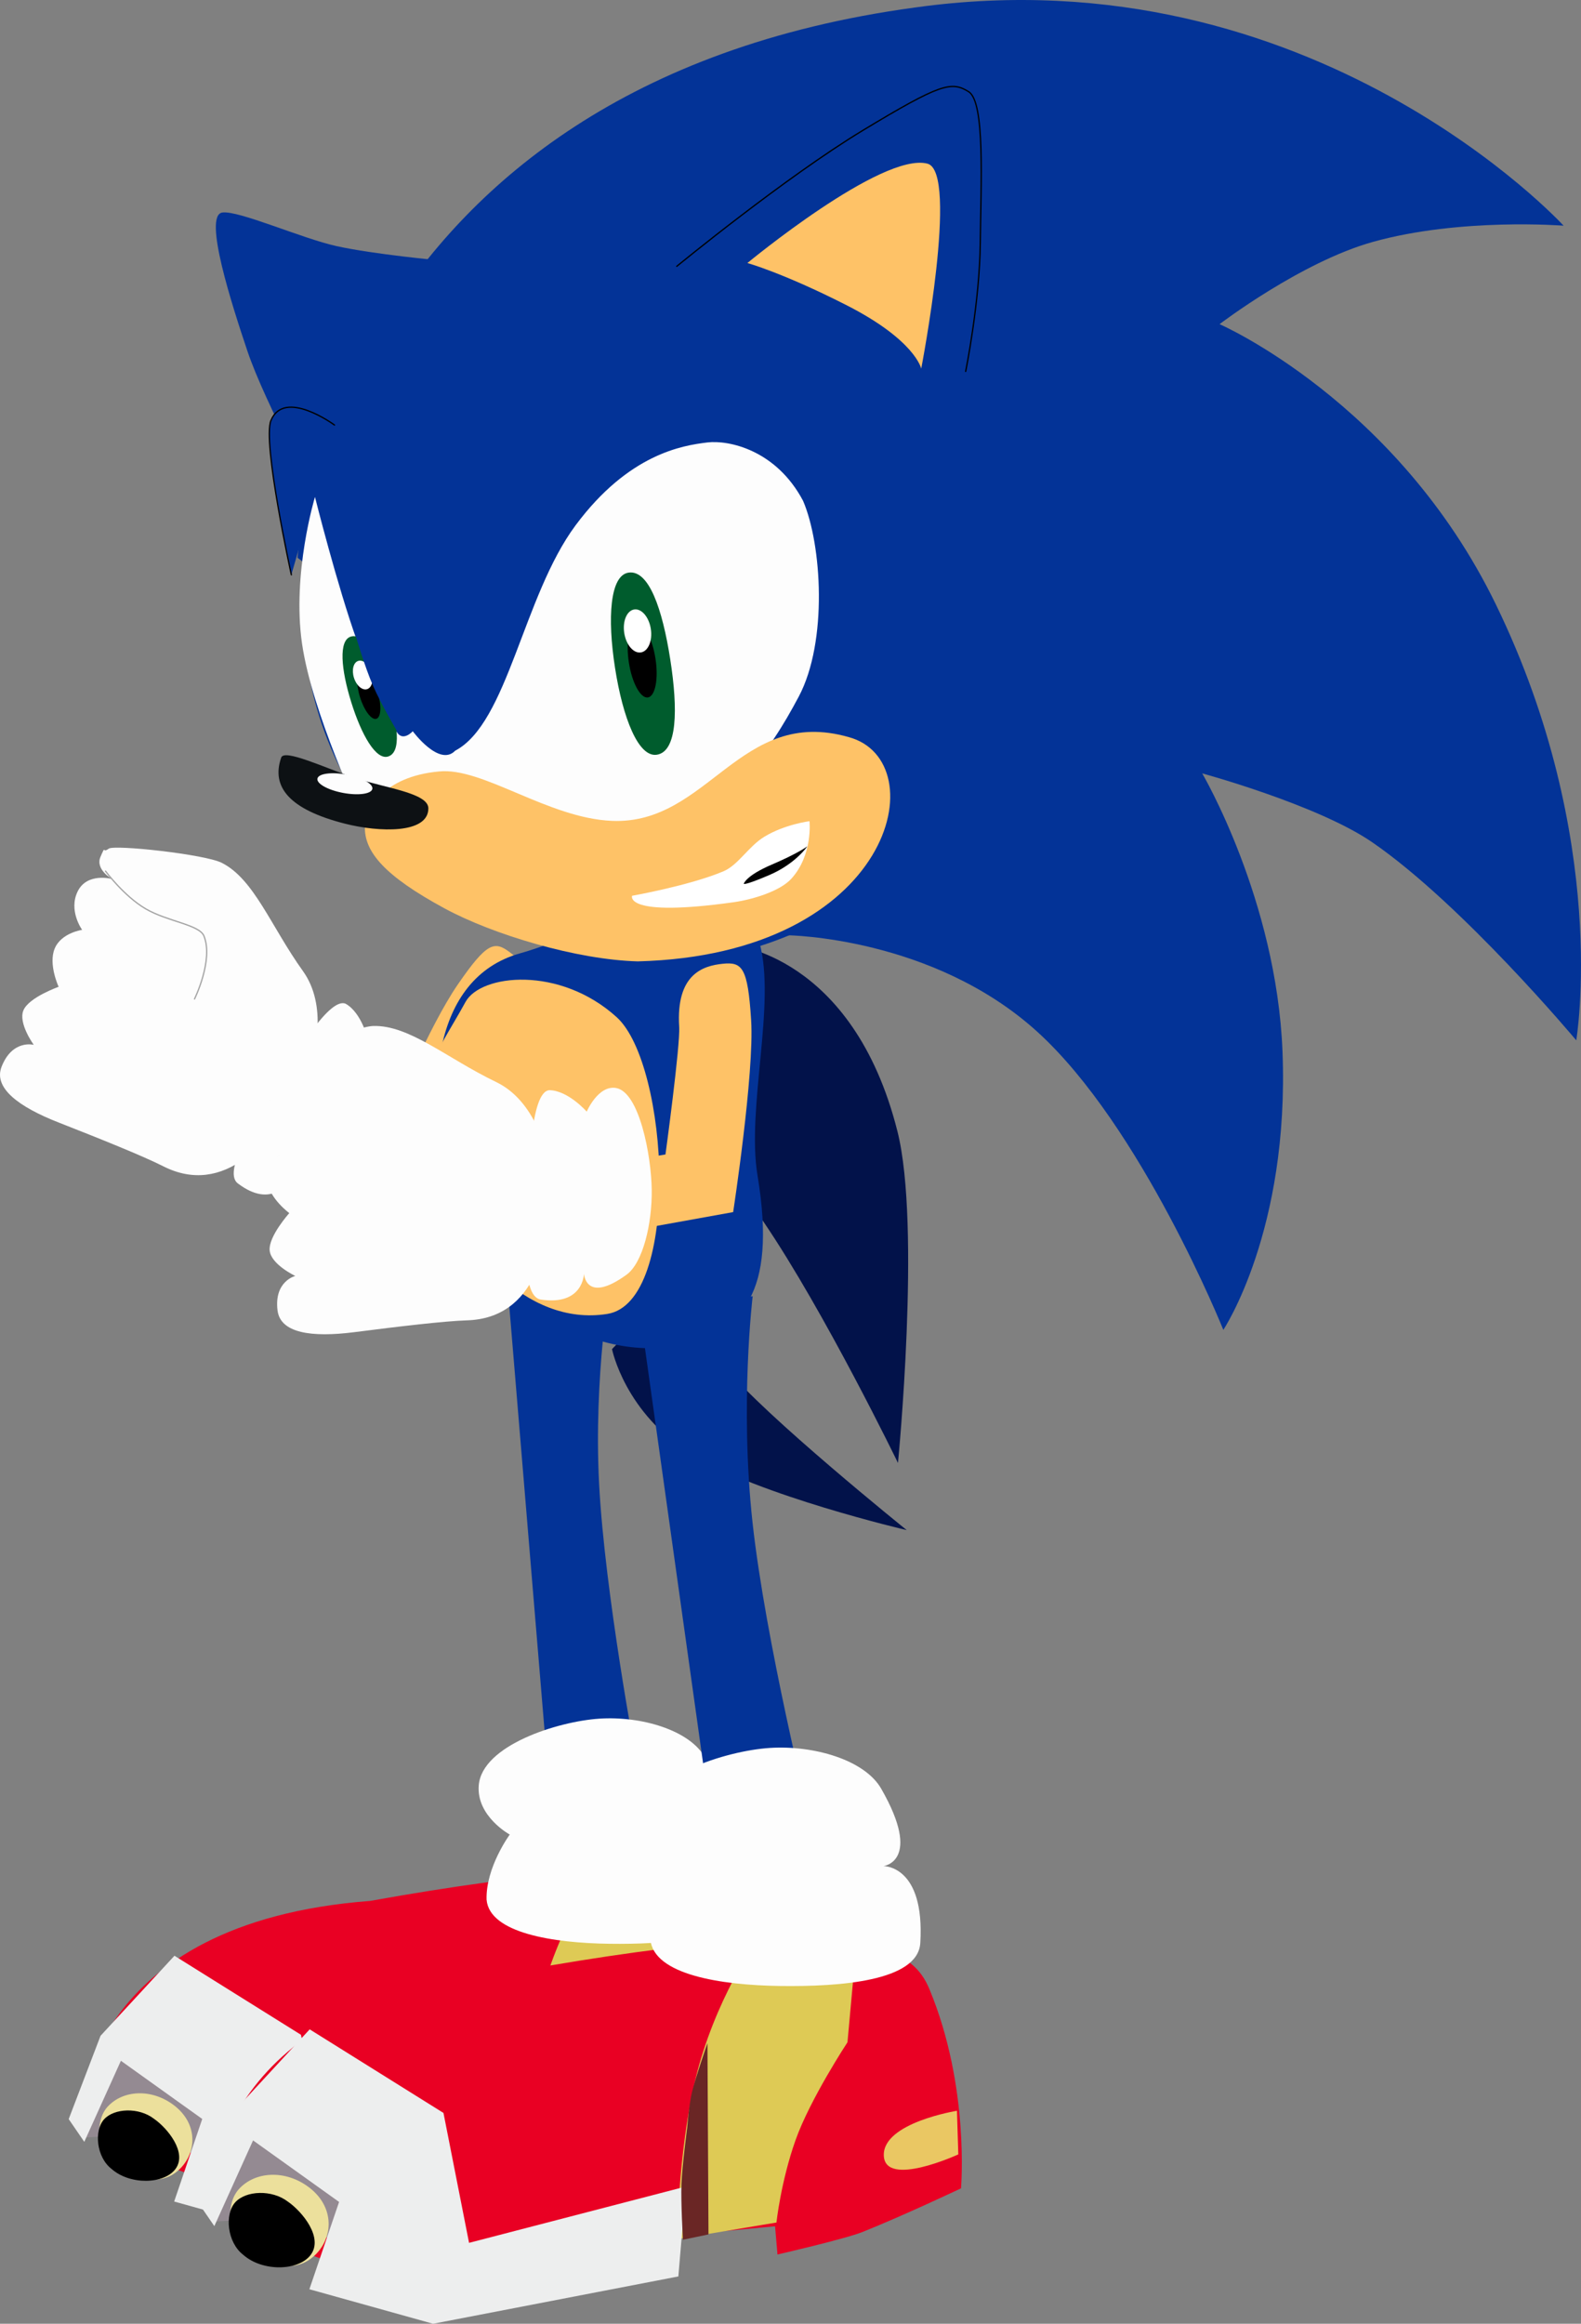 <svg version="1.1" xmlns="http://www.w3.org/2000/svg" xmlns:xlink="http://www.w3.org/1999/xlink" width="153.734" height="225.842" viewBox="0,0,153.734,225.842"><rect x="0" y="0" width="153.734" height="225.842" fill="#808080" stroke="none"/><g transform="translate(-177.286,-61.065)"><g data-paper-data="{&quot;isPaintingLayer&quot;:true}" fill-rule="nonzero" stroke-linejoin="miter" stroke-miterlimit="10" stroke-dasharray="" stroke-dashoffset="0" style="mix-blend-mode: normal"><path d="" fill="#2095ad" stroke="none" stroke-width="0" stroke-linecap="butt"/><g fill="#033397" stroke-width="0"><path d="M206.78,120.494c0,-18.832 15.266,-34.098 34.098,-34.098c18.832,0 34.098,15.266 34.098,34.098c0,18.832 -15.266,34.098 -34.098,34.098c-18.832,0 -34.098,-15.266 -34.098,-34.098z" stroke="none" stroke-linecap="butt"/><path d="M206.215,115.268c0,0 3.884,-45.888 60.094,-53.481c38.645,-5.394 63.02,21.212 63.02,21.212c0,0 -10.053,-0.799 -18.552,1.578c-6.998,1.957 -14.902,7.993 -14.902,7.993c0,0 17.28,7.52 26.867,27.238c11.128,22.887 7.817,42.364 7.817,42.364c0,0 -11.03,-13.181 -19.822,-19.237c-5.286,-3.642 -16.549,-6.705 -16.549,-6.705c0,0 7.224,12.277 7.807,27.024c0.688,17.405 -5.753,27.059 -5.753,27.059c0,0 -7.958,-19.8 -18.121,-29.001c-10.163,-9.2 -24.24,-9.348 -24.24,-9.348" stroke="#000000" stroke-linecap="round"/></g><path d="M227.446,160.985c-0.992,1.44 -8.168,16.263 -8.168,16.263l-19.868,-7.637l2.8,-6.075l13.22,5.956c0,0 3.536,-8.626 6.373,-12.746c2.838,-4.12 3.568,-4.269 5.088,-3.107c1.52,1.162 3.392,3.227 0.554,7.347z" data-paper-data="{&quot;index&quot;:null}" fill="#fec267" stroke="none" stroke-width="0" stroke-linecap="butt"/><g><g><path d="M198.864,144.929c3.135,1.591 4.757,6.156 7.886,10.523c2.335,3.258 1.408,8.094 0.007,10.856c-2.992,5.897 -7.717,11.09 -13.613,8.098c-1.946,-0.987 -6.144,-2.675 -10.137,-4.238c-3.939,-1.541 -6.385,-3.379 -5.56,-5.45c1.06,-2.661 3.122,-2.106 3.122,-2.106c0,0 -1.54,-2.106 -1.001,-3.366c0.54,-1.26 3.42,-2.274 3.42,-2.274c0,0 -1.021,-2.183 -0.385,-3.717c0.636,-1.534 2.67,-1.819 2.67,-1.819c0,0 -1.356,-1.86 -0.435,-3.737c0.922,-1.876 3.34,-1.208 3.34,-1.208c0,0 -1.658,-0.914 -1.118,-2.158c0.539,-1.244 0.143,-0.284 0.795,-0.786c0.538,-0.414 9.359,0.543 11.008,1.38z" fill="#fdfdfd" stroke="none" stroke-width="0" stroke-linecap="butt"/><path d="M187.546,145.728c0,0 1.785,2.424 3.906,3.665c2.122,1.241 5.217,1.531 5.665,2.639c0.947,2.342 -0.917,6.122 -0.917,6.122" fill="none" stroke="#a4a4a4" stroke-width="0.125" stroke-linecap="round"/></g><path d="M204.048,166.84c1.224,-2.022 5.144,-9.024 6.865,-8.213c1.586,0.911 2.179,3.568 2.179,3.568c0,0 2.221,-1.746 3.604,-0.645c1.795,1.428 -0.137,7.382 -1.69,10.321c-1.553,2.939 -4.175,5.837 -6.115,6.086c-4.889,0.628 -3.591,-2.07 -3.591,-2.07c0,0 -1.547,2.729 -4.89,0.189c-1.647,-1.252 2.263,-6.964 3.638,-9.237z" fill="#fdfdfd" stroke="none" stroke-width="0" stroke-linecap="butt"/></g><path d="M248.431,152.885c0,0 11.776,0.9 16.121,18.133c2.315,9.182 0.052,32.229 0.052,32.229c0,0 -7.097,-14.639 -13.052,-23.408c-5.955,-8.769 -16.999,-14.612 -12.768,-14.612c4.231,0 9.647,-12.342 9.647,-12.342z" fill="#02124a" stroke="none" stroke-width="0" stroke-linecap="butt"/><path d="M231.075,239.32l-4.452,-53.535l10.053,-0.435c0,0 -1.687,9.448 -1.131,19.979c0.555,10.531 3.592,26.665 3.592,26.665z" data-paper-data="{&quot;index&quot;:null}" fill="#033397" stroke="none" stroke-width="0" stroke-linecap="butt"/><path d="M185.185,266.232c0,0 0.429,-18.315 28.083,-20.419c32.625,-5.833 36.522,-1.858 37.987,1.669c3.713,8.939 2.891,18.273 2.891,18.273c0,0 -5.238,2.486 -9.06,4.013c-1.616,0.646 -7.818,2.069 -7.818,2.069l-0.22,-2.594l-8.788,0.825l-0.306,3.577c0,0 -10.562,1.116 -15.073,1.136c-20.73,0.089 -27.696,-8.549 -27.696,-8.549z" fill="#e90023" stroke="none" stroke-width="0" stroke-linecap="butt"/><path d="M185.523,266.277l3.485,-7.2l10.568,4.466l2.942,6.822l-7.628,4.828l1.427,-4.686l-4.48,-2.057l-6.484,0.364l0.169,-2.537z" fill="#948a92" stroke="none" stroke-width="0" stroke-linecap="butt"/><path d="M228.074,270.415c0,0 -0.006,-7.656 1.626,-14.585c1.732,-7.352 5.724,-12.964 5.724,-12.964l9.003,1.532l-0.722,7.934c0,0 -3.437,5.216 -4.778,9.001c-1.342,3.785 -1.754,7.565 -1.754,7.565z" fill="#deca55" stroke="none" stroke-width="0" stroke-linecap="butt"/><path d="M185.482,269.227l-1.516,-2.209l3.095,-8.096l7.189,-7.781l12.302,7.683l2.353,11.94l19.951,-5.18l-0.705,8.267l-22.555,4.349l-11.375,-3.172l2.731,-8.024l-7.91,-5.656z" fill="#edeeee" stroke="none" stroke-width="0" stroke-linecap="butt"/><g stroke="none" stroke-width="0" stroke-linecap="butt"><path d="M187.732,265.834c1.48,-1.649 4.307,-1.833 6.505,-0.132c2.198,1.701 2.206,4.31 0.726,5.959c-1.48,1.649 -3.527,1.579 -6.123,0.203c-1.823,-0.967 -2.589,-4.381 -1.108,-6.03z" fill="#ece09c"/><path d="M188.125,271.852c-1.465,-1.134 -1.711,-3.709 -0.724,-4.808c0.987,-1.099 3.393,-1.191 4.858,-0.057c1.31,0.907 3.256,3.278 2.098,4.865c-1.104,1.513 -4.455,1.587 -6.232,-0z" fill="#000000"/></g><path d="M228.968,260.162c0,0 0.16,-2.092 0.438,-3.25c0.332,-1.385 1.421,-4.5 1.421,-4.5l0.096,17.578l-2.349,0.489c0,0 -0.199,-3.412 -0.134,-5.113c0.066,-1.737 0.528,-5.204 0.528,-5.204z" fill="#6a2625" stroke="none" stroke-width="0" stroke-linecap="butt"/><path d="M253.773,258.627l0.123,4.008c0,0 -6.758,3.112 -6.85,0.096c-0.093,-3.016 6.727,-4.104 6.727,-4.104z" fill="#eac763" stroke="none" stroke-width="0" stroke-linecap="butt"/><path d="M224.601,245.697c-0.096,-3.141 2.253,-6.334 2.253,-6.334c0,0 -3.247,-1.764 -3.016,-4.77c0.3,-3.9 7.691,-6.23 11.731,-6.494c4.04,-0.265 8.734,1.09 10.256,3.743c3.836,6.686 0.212,7.116 0.212,7.116c0,0 3.819,-0.09 3.384,7.07c-0.214,3.528 -7.466,4.023 -12.89,3.95c-5.424,-0.072 -11.643,-1.029 -11.93,-4.282z" fill="#fdfdfd" stroke="none" stroke-width="0" stroke-linecap="butt"/><path d="M236.798,192.182l7.945,-8.228c0,0 0.008,6.162 3.093,10.009c3.705,4.618 17.619,15.811 17.619,15.811c0,0 -14.366,-3.349 -20.898,-7.359c-6.532,-4.01 -7.759,-10.233 -7.759,-10.233z" fill="#02124a" stroke="none" stroke-width="0" stroke-linecap="butt"/><path d="M221.184,177.244c-2.768,-9.884 -1.929,-21.116 6.672,-23.525c8.601,-2.409 20.506,-10.95 23.273,-1.066c1.654,5.907 -1.277,16.083 -0.183,22.654c1.96,11.783 -1.756,14.867 -6.881,16.303c-8.601,2.409 -20.112,-4.482 -22.88,-14.366z" fill="#033397" stroke="none" stroke-width="0" stroke-linecap="butt"/><path d="M219.791,175.424c-2.898,-9.295 -0.164,-11.615 2.759,-16.978c1.482,-2.72 9.174,-3.541 14.705,1.481c5.105,4.635 6.28,27.69 -0.912,28.836c-8.014,1.277 -14.5,-6.756 -16.552,-13.338z" fill="#fec267" stroke="none" stroke-width="0" stroke-linecap="butt"/><path d="M247.651,246.697l-8.151,-58.18l10.976,-1.474c0,0 -1.268,10.513 -0.015,21.99c1.253,11.477 5.564,28.842 5.564,28.842z" data-paper-data="{&quot;index&quot;:null}" fill="#033397" stroke="none" stroke-width="0" stroke-linecap="butt"/><path d="M243.095,86.947c0,0 10.546,-8.651 18.115,-13.223c7.569,-4.572 8.605,-4.777 10.265,-3.747c1.615,1.001 1.194,8.886 1.132,14.7c-0.062,5.815 -1.422,12.484 -1.422,12.484" fill="#033397" stroke="#000000" stroke-width="0.125" stroke-linecap="round"/><path d="M208.48,110.213c0,0 -5.446,-9.999 -7.134,-15.022c-1.475,-4.389 -4.34,-13.199 -2.445,-13.47c1.581,-0.227 7.745,2.524 11.117,3.265c3.673,0.807 10.095,1.394 10.095,1.394" fill="#033397" stroke="#000000" stroke-width="0" stroke-linecap="round"/><path d="M207.913,109.362c0,0 2.17,8.667 4.105,14.037c1.935,5.369 1.952,5.548 3.835,8.783c0.6,1.031 1.57,-0.048 1.57,-0.048c0,0 2.583,3.499 4.124,1.89c5.124,-2.686 6.595,-15.022 11.704,-21.899c5.168,-6.956 10.412,-7.77 12.825,-8.059c2.075,-0.248 6.68,0.723 9.301,5.677c1.814,4.214 2.423,13.668 -0.422,19.025c-2.844,5.358 -6.887,11.384 -14.788,13.058c-7.901,1.675 -15.013,-6.954 -22.181,-5.252c-0.884,0.21 -5.593,3.768 -5.593,3.768c0,0 -4.751,-9.902 -5.739,-16.735c-0.988,-6.833 1.26,-14.246 1.26,-14.246z" fill="#fdfdfd" stroke="#000000" stroke-width="0" stroke-linecap="butt"/><path d="M212.771,141.355c0.064,-1.558 1.722,-4.815 7.198,-5.311c4.245,-0.448 10.607,4.549 16.841,4.801c9.366,0.378 12.408,-11.171 23.003,-8.142c8.533,2.297 4.369,21.154 -20.508,21.796c-5.927,-0.155 -14.084,-2.596 -18.803,-5.155c-5.746,-3.116 -7.834,-5.466 -7.732,-7.989z" fill="#fec267" stroke="#000000" stroke-width="0" stroke-linecap="butt"/><path d="M205.616,116.929c0,0 -2.838,-12.942 -1.983,-15c1.306,-3.142 6.177,0.443 6.177,0.443" fill="#033397" stroke="#000000" stroke-width="0.125" stroke-linecap="round"/><path d="M204.629,134.694c0.306,-0.877 4.183,0.983 7.155,1.974c2.971,0.991 7.155,1.462 7.155,2.961c0,2.486 -4.772,2.341 -8.142,1.48c-5.336,-1.363 -7.171,-3.541 -6.168,-6.415z" fill="#0d1114" stroke="none" stroke-width="0" stroke-linecap="butt"/><path d="M210.988,136.348c1.475,0.275 2.596,0.896 2.505,1.388c-0.092,0.492 -1.362,0.667 -2.837,0.392c-1.475,-0.275 -2.596,-0.896 -2.505,-1.388c0.092,-0.492 1.362,-0.667 2.837,-0.392z" fill="#fdfdfd" stroke="none" stroke-width="0" stroke-linecap="butt"/><path d="M249.961,86.629c0,0 13.071,-10.809 17.507,-9.659c3.092,0.802 -0.604,19.922 -0.604,19.922c0,0 -0.567,-2.771 -7.326,-6.198c-6.178,-3.133 -9.578,-4.065 -9.578,-4.065z" fill="#fec267" stroke="none" stroke-width="0" stroke-linecap="butt"/><g stroke="none" stroke-width="0" stroke-linecap="butt"><path d="M238.394,116.72c1.99,-0.311 3.303,3.542 4.066,8.428c0.763,4.886 0.688,8.956 -1.302,9.267c-1.791,0.28 -3.303,-3.542 -4.066,-8.428c-0.763,-4.886 -0.489,-8.987 1.302,-9.267z" fill="#005c2d"/><path d="M239.171,121.691c0.714,-0.111 1.543,1.4 1.851,3.377c0.309,1.977 -0.02,3.669 -0.733,3.781c-0.714,0.111 -1.543,-1.4 -1.851,-3.377c-0.309,-1.977 0.02,-3.669 0.733,-3.781z" fill="#000000"/><path d="M238.953,120.299c0.714,-0.111 1.438,0.733 1.618,1.886c0.18,1.153 -0.253,2.178 -0.966,2.289c-0.714,0.111 -1.438,-0.733 -1.618,-1.886c-0.18,-1.153 0.253,-2.178 0.966,-2.289z" fill="#ffffff"/></g><path d="M256,140.875c0,0 0.348,3.272 -1.768,5.594c-1.105,1.213 -3.754,2.021 -5.607,2.281c-10.704,1.5 -9.875,-0.625 -9.875,-0.625c0,0 5.57,-0.986 8.875,-2.375c1.448,-0.609 2.435,-2.42 3.986,-3.364c1.989,-1.211 4.389,-1.511 4.389,-1.511z" fill="#ffffff" stroke="none" stroke-width="NaN" stroke-linecap="butt"/><g stroke="none" stroke-width="0" stroke-linecap="butt"><path d="M211.388,122.939c1.31,-0.409 2.582,2.056 3.587,5.272c1.005,3.217 1.363,5.967 0.053,6.377c-1.179,0.368 -2.582,-2.056 -3.587,-5.272c-1.005,-3.217 -1.232,-6.008 -0.053,-6.377z" fill="#005c2d"/><path d="M212.41,126.212c0.47,-0.147 1.18,0.789 1.587,2.09c0.407,1.301 0.355,2.475 -0.114,2.622c-0.47,0.147 -1.18,-0.789 -1.587,-2.09c-0.407,-1.301 -0.355,-2.475 0.114,-2.622z" fill="#000000"/><path d="M212.124,125.295c0.47,-0.147 1.043,0.349 1.28,1.108c0.237,0.759 0.049,1.493 -0.421,1.64c-0.47,0.147 -1.043,-0.349 -1.28,-1.108c-0.237,-0.759 -0.049,-1.493 0.421,-1.64z" fill="#ffffff"/></g><path d="M249.611,146.947c0,0 0.201,-0.778 2.737,-1.86c2.536,-1.083 3.441,-1.766 3.441,-1.766c0,0 -1.144,1.7 -3.702,2.791c-2.557,1.092 -2.477,0.835 -2.477,0.835z" fill="#000000" stroke="#000000" stroke-width="0" stroke-linecap="butt"/><path d="M215.132,116.933c1.196,0 2.816,8.469 2.816,12.237c0,3.768 -1.949,3.141 -1.949,3.141c0,0 -1.654,-2.794 -2.449,-4.614c-0.795,-1.82 -1.667,-4.808 -1.667,-4.808c0,0 2.053,-5.956 3.249,-5.956z" fill="#033397" stroke="none" stroke-width="0" stroke-linecap="butt"/><path d="M197.813,274.251c0,0 0.454,-19.367 29.696,-21.592c34.498,-6.168 38.618,-1.965 40.167,1.764c3.926,9.452 3.057,19.322 3.057,19.322c0,0 -5.539,2.629 -9.58,4.244c-1.709,0.683 -8.267,2.188 -8.267,2.188l-0.233,-2.743l-9.292,0.872l-0.323,3.783c0,0 -11.168,1.181 -15.938,1.201c-21.92,0.094 -29.287,-9.04 -29.287,-9.04z" fill="#e90023" stroke="none" stroke-width="0" stroke-linecap="butt"/><path d="M198.17,274.298l3.685,-7.613l11.175,4.722l3.111,7.214l-8.066,5.105l1.509,-4.955l-4.737,-2.175l-6.856,0.385l0.179,-2.683z" fill="#948a92" stroke="none" stroke-width="0" stroke-linecap="butt"/><path d="M243.165,278.674c0,0 -0.006,-8.095 1.72,-15.423c1.831,-7.774 6.052,-13.708 6.052,-13.708l9.52,1.62l-0.764,8.389c0,0 -3.634,5.515 -5.053,9.518c-1.419,4.002 -1.854,7.999 -1.854,7.999z" fill="#deca55" stroke="none" stroke-width="0" stroke-linecap="butt"/><path d="M198.127,277.418l-1.603,-2.336l3.273,-8.561l7.602,-8.227l13.009,8.125l2.488,12.625l21.096,-5.477l-0.745,8.742l-23.85,4.599l-12.028,-3.354l2.888,-8.485l-8.364,-5.981z" fill="#edeeee" stroke="none" stroke-width="0" stroke-linecap="butt"/><g stroke="none" stroke-width="0" stroke-linecap="butt"><path d="M200.507,273.83c1.565,-1.743 4.554,-1.938 6.878,-0.139c2.324,1.799 2.333,4.557 0.768,6.301c-1.565,1.743 -3.73,1.67 -6.474,0.215c-1.928,-1.022 -2.737,-4.632 -1.172,-6.376z" fill="#ece09c"/><path d="M200.922,280.193c-1.549,-1.199 -1.81,-3.922 -0.766,-5.084c1.044,-1.162 3.587,-1.259 5.137,-0.06c1.385,0.959 3.443,3.467 2.218,5.145c-1.168,1.6 -4.711,1.678 -6.589,-0z" fill="#000000"/></g><path d="M244.11,267.832c0,0 0.17,-2.212 0.464,-3.437c0.351,-1.464 1.503,-4.758 1.503,-4.758l0.101,18.588l-2.484,0.517c0,0 -0.21,-3.608 -0.142,-5.407c0.07,-1.837 0.558,-5.503 0.558,-5.503z" fill="#6a2625" stroke="none" stroke-width="0" stroke-linecap="butt"/><path d="M270.339,266.209l0.131,4.239c0,0 -7.146,3.29 -7.244,0.101c-0.098,-3.189 7.113,-4.34 7.113,-4.34z" fill="#eac763" stroke="none" stroke-width="0" stroke-linecap="butt"/><path d="M240.529,249.553c-0.102,-3.321 2.382,-6.697 2.382,-6.697c0,0 -3.433,-1.865 -3.189,-5.044c0.317,-4.124 8.133,-6.587 12.404,-6.867c4.272,-0.28 9.236,1.153 10.845,3.958c4.057,7.07 0.224,7.525 0.224,7.525c0,0 4.038,-0.095 3.579,7.475c-0.227,3.73 -7.895,4.254 -13.63,4.177c-5.735,-0.076 -12.312,-1.088 -12.615,-4.527z" fill="#fdfdfd" stroke="none" stroke-width="0" stroke-linecap="butt"/><path d="M247.557,154.733c1.894,-0.195 2.444,0.332 2.768,5.477c0.325,5.145 -1.749,18.658 -1.749,18.658l-25.394,4.579l1.283,-7.304l17.53,-2.876c0,0 1.447,-10.603 1.334,-12.401c-0.325,-5.145 2.333,-5.939 4.227,-6.133z" data-paper-data="{&quot;index&quot;:null}" fill="#fec267" stroke="none" stroke-width="0" stroke-linecap="butt"/><g fill="#fdfdfd" stroke="none" stroke-width="0" stroke-linecap="butt"><g><path d="M213.57,160.779c3.514,-0.108 7.127,3.119 11.968,5.45c3.612,1.739 5.119,6.426 5.214,9.522c0.204,6.609 -1.45,13.433 -8.059,13.637c-2.181,0.067 -6.674,0.6 -10.928,1.145c-4.196,0.538 -7.223,0.098 -7.493,-2.115c-0.347,-2.843 1.729,-3.346 1.729,-3.346c0,0 -2.362,-1.109 -2.493,-2.473c-0.131,-1.364 1.909,-3.635 1.909,-3.635c0,0 -1.943,-1.425 -2.121,-3.077c-0.178,-1.652 1.47,-2.877 1.47,-2.877c0,0 -2.083,-0.981 -2.174,-3.07c-0.091,-2.088 2.351,-2.662 2.351,-2.662c0,0 -1.893,-0.006 -2.016,-1.357c-0.124,-1.351 -0.011,-0.318 0.321,-1.071c0.273,-0.621 8.472,-4.013 10.321,-4.07z"/></g><path d="M228.63,177.516c0.104,-2.362 0.184,-10.386 2.083,-10.499c1.829,0.039 3.624,2.085 3.624,2.085c0,0 1.111,-2.598 2.853,-2.295c2.26,0.392 3.421,6.543 3.469,9.867c0.048,3.324 -0.863,7.125 -2.445,8.274c-3.989,2.897 -4.144,-0.093 -4.144,-0.093c0,0 -0.048,3.136 -4.2,2.512c-2.046,-0.308 -1.356,-7.196 -1.239,-9.85z"/></g></g></g></svg>